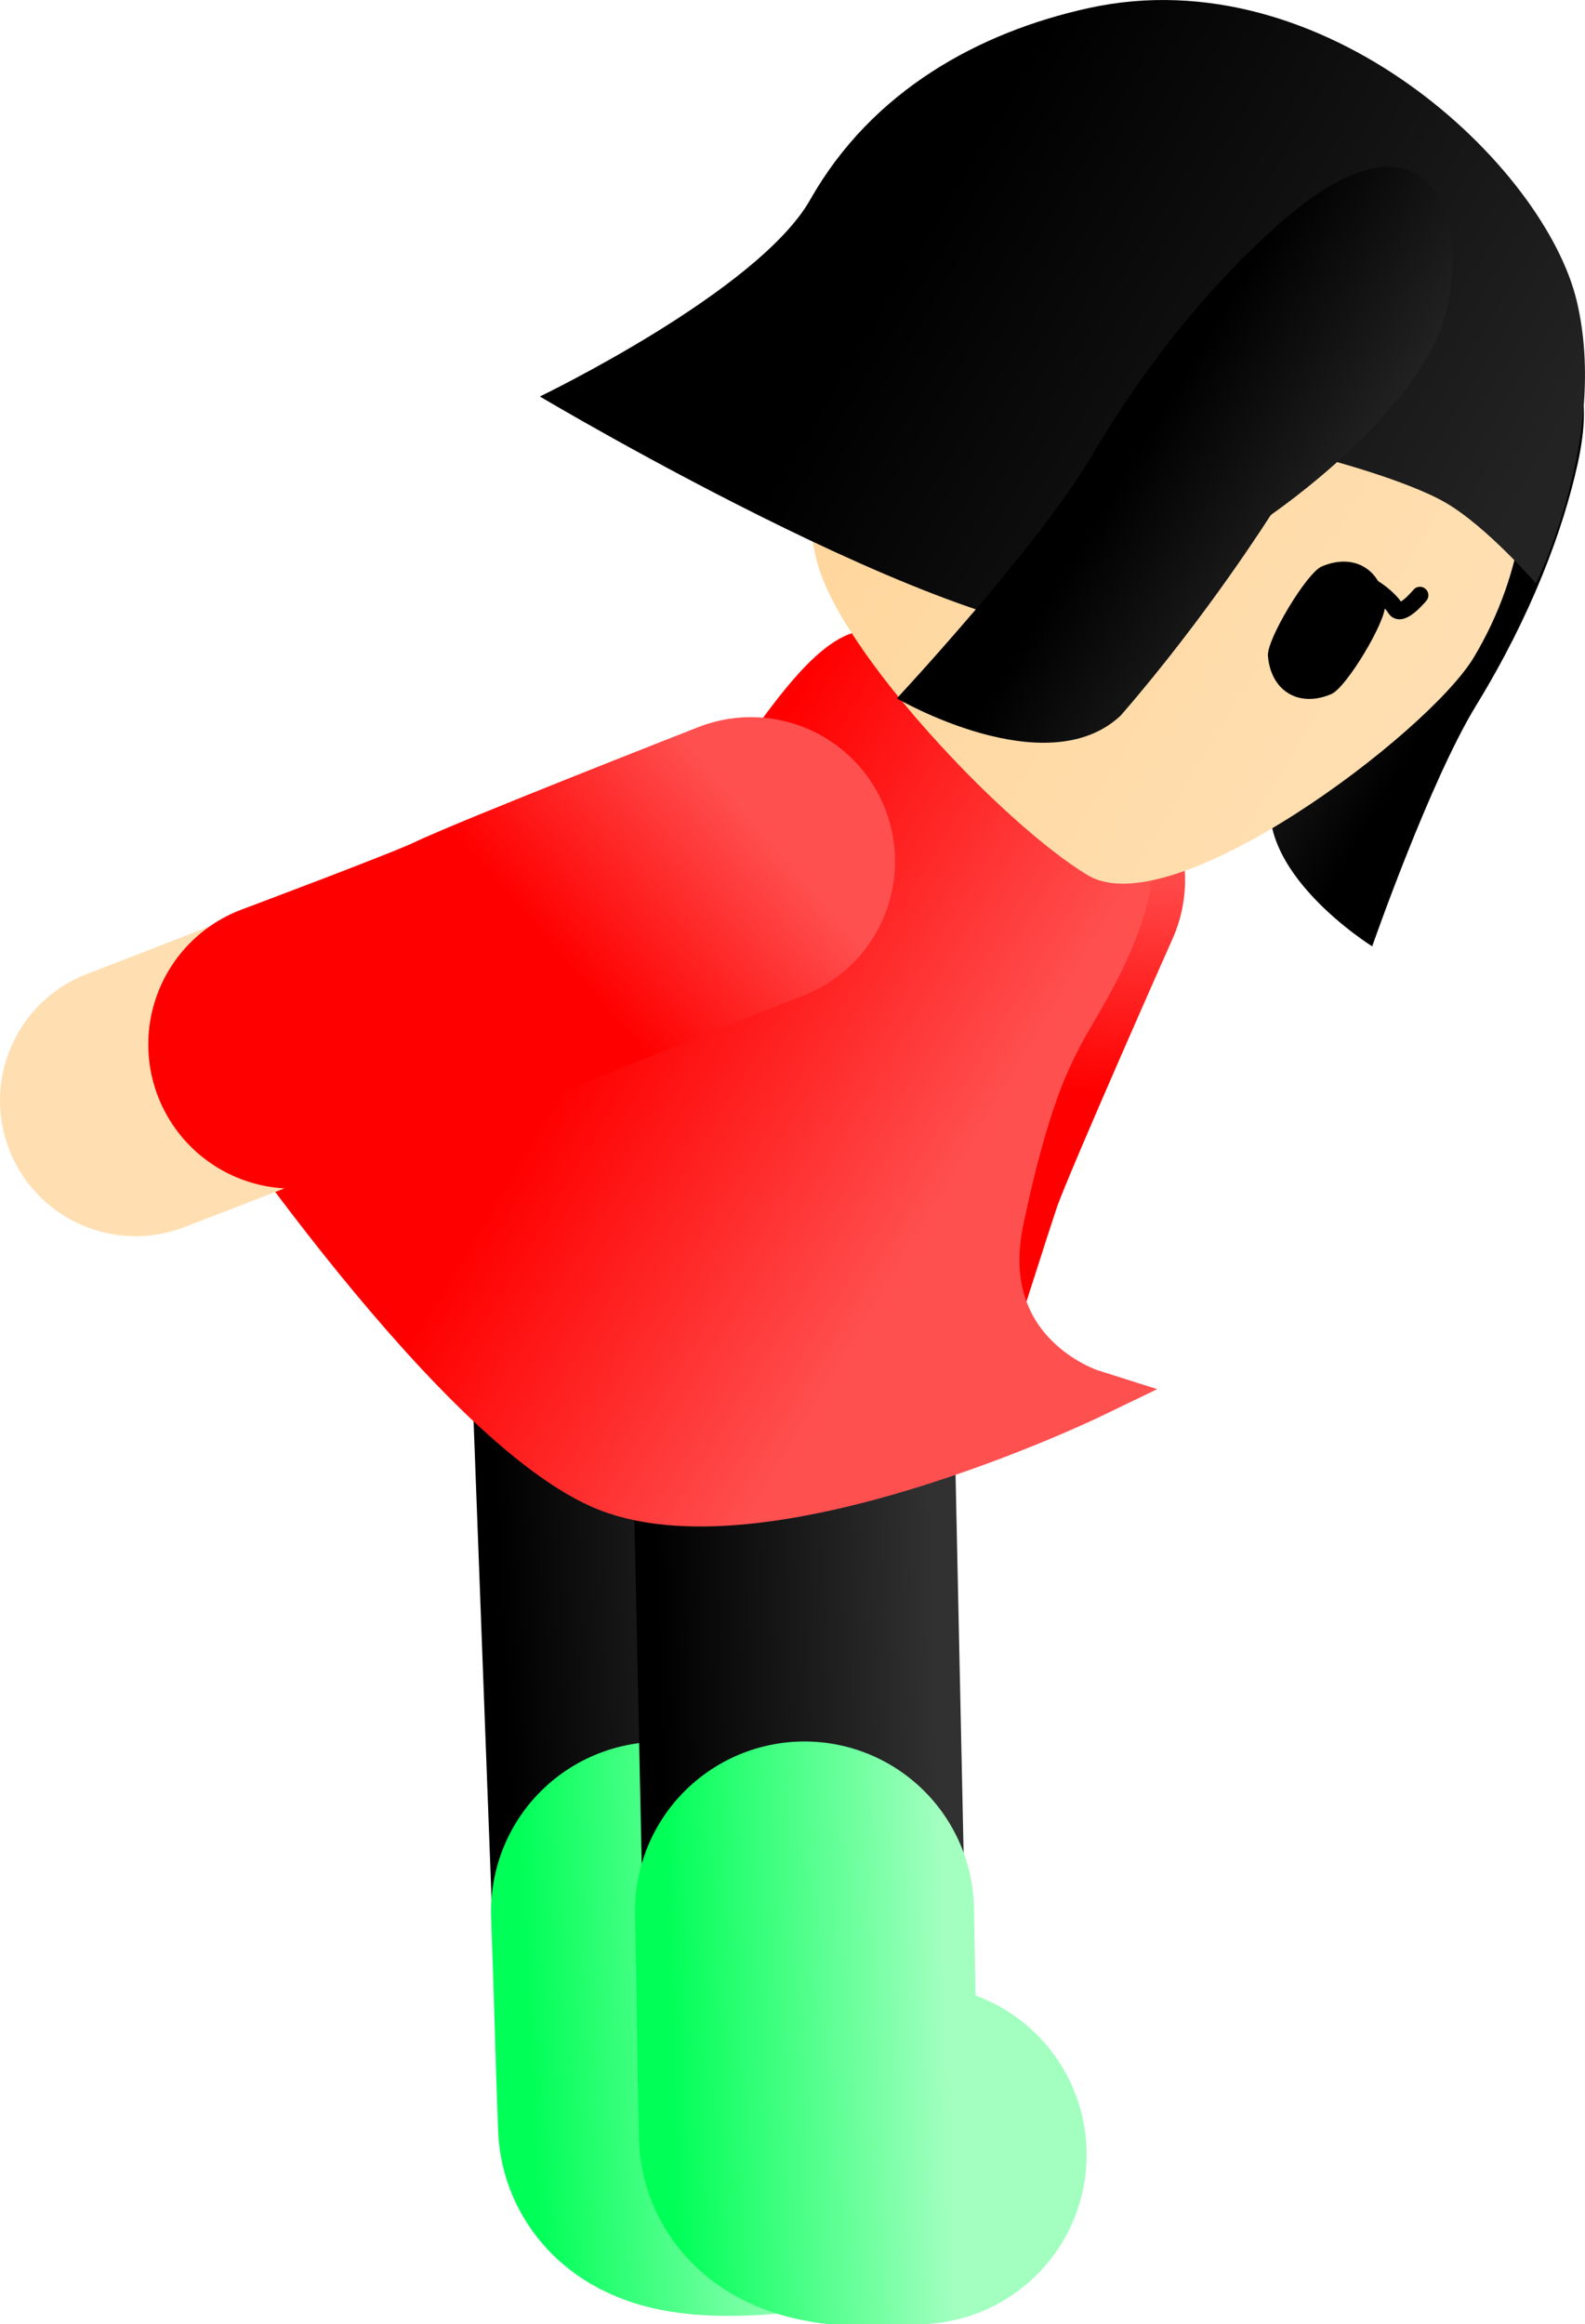 <svg version="1.1" xmlns="http://www.w3.org/2000/svg" xmlns:xlink="http://www.w3.org/1999/xlink" width="46.755" height="68.532" viewBox="0,0,46.755,68.532"><defs><linearGradient x1="254.655" y1="177.784" x2="254.09" y2="184.771" gradientUnits="userSpaceOnUse" id="color-1"><stop offset="0" stop-color="#ff5050"/><stop offset="1" stop-color="#ff0000"/></linearGradient><linearGradient x1="239.99" y1="205.935" x2="248.16" y2="205.555" gradientUnits="userSpaceOnUse" id="color-2"><stop offset="0" stop-color="#000000"/><stop offset="1" stop-color="#313131"/></linearGradient><linearGradient x1="240.177" y1="205.919" x2="248.347" y2="205.539" gradientUnits="userSpaceOnUse" id="color-3"><stop offset="0" stop-color="#00ff57"/><stop offset="1" stop-color="#a2ffc0"/></linearGradient><linearGradient x1="244.493" y1="206.139" x2="252.669" y2="205.892" gradientUnits="userSpaceOnUse" id="color-4"><stop offset="0" stop-color="#000000"/><stop offset="1" stop-color="#313131"/></linearGradient><linearGradient x1="244.486" y1="206.132" x2="252.661" y2="205.885" gradientUnits="userSpaceOnUse" id="color-5"><stop offset="0" stop-color="#00ff57"/><stop offset="1" stop-color="#a2ffc0"/></linearGradient><linearGradient x1="246.293" y1="176.942" x2="256.109" y2="182.846" gradientUnits="userSpaceOnUse" id="color-6"><stop offset="0" stop-color="#ff0000"/><stop offset="1" stop-color="#ff5050"/></linearGradient><linearGradient x1="246.293" y1="176.942" x2="256.109" y2="182.846" gradientUnits="userSpaceOnUse" id="color-7"><stop offset="0" stop-color="#ff0000"/><stop offset="1" stop-color="#ff5050"/></linearGradient><linearGradient x1="268.004" y1="172.714" x2="263.563" y2="170.043" gradientUnits="userSpaceOnUse" id="color-8"><stop offset="0" stop-color="#000000"/><stop offset="1" stop-color="#232323"/></linearGradient><linearGradient x1="268.54" y1="173.037" x2="263.026" y2="169.72" gradientUnits="userSpaceOnUse" id="color-9"><stop offset="0" stop-color="#000000"/><stop offset="1" stop-color="#313131"/></linearGradient><linearGradient x1="249.777" y1="162.1" x2="267.934" y2="173.02" gradientUnits="userSpaceOnUse" id="color-10"><stop offset="0" stop-color="#ffd59a"/><stop offset="1" stop-color="#ffdfb2"/></linearGradient><linearGradient x1="250.252" y1="161.311" x2="268.409" y2="172.231" gradientUnits="userSpaceOnUse" id="color-11"><stop offset="0" stop-color="#ffd499"/><stop offset="1" stop-color="#ffd599"/></linearGradient><linearGradient x1="252.007" y1="159.875" x2="268.527" y2="169.811" gradientUnits="userSpaceOnUse" id="color-12"><stop offset="0" stop-color="#000000"/><stop offset="1" stop-color="#232323"/></linearGradient><linearGradient x1="250.01" y1="158.674" x2="270.523" y2="171.012" gradientUnits="userSpaceOnUse" id="color-13"><stop offset="0" stop-color="#000000"/><stop offset="1" stop-color="#313131"/></linearGradient><linearGradient x1="258.39" y1="166.281" x2="263.723" y2="169.489" gradientUnits="userSpaceOnUse" id="color-14"><stop offset="0" stop-color="#000000"/><stop offset="1" stop-color="#232323"/></linearGradient><linearGradient x1="257.745" y1="165.894" x2="264.367" y2="169.876" gradientUnits="userSpaceOnUse" id="color-15"><stop offset="0" stop-color="#000000"/><stop offset="1" stop-color="#313131"/></linearGradient><linearGradient x1="247.092" y1="176.827" x2="241.779" y2="181.401" gradientUnits="userSpaceOnUse" id="color-16"><stop offset="0" stop-color="#ff5050"/><stop offset="1" stop-color="#ff0000"/></linearGradient></defs><g transform="translate(-224.938,-152.843)"><g data-paper-data="{&quot;isPaintingLayer&quot;:true}" fill-rule="nonzero" stroke-linejoin="miter" stroke-miterlimit="10" stroke-dasharray="" stroke-dashoffset="0" style="mix-blend-mode: normal"><g fill="none" stroke-linecap="round"><path d="M248.705,197.195c0,0 2.134,-7.571 2.915,-9.601c0.927,-2.409 4.08,-8.734 4.08,-8.734" stroke="#ffdfb2" stroke-width="8"/><path d="M250.291,192.688c0,0 1.633,-5.157 1.846,-5.746c0.507,-1.402 3.509,-8.152 3.509,-8.152" stroke="url(#color-1)" stroke-width="8.5"/></g><g fill="none" stroke-linecap="round"><path d="M247.661,216.055c0,0 -3.183,0.418 -3.22,-0.556c-0.09,-2.398 -0.261,-6.939 -0.361,-9.613c-0.143,-3.806 -0.432,-11.489 -0.432,-11.489" stroke="url(#color-2)" stroke-width="9.5"/><path d="M247.848,216.039c0,0 -3.183,0.418 -3.22,-0.556c-0.09,-2.398 -0.106,-3.61 -0.206,-6.284" stroke="url(#color-3)" stroke-width="10"/></g><g fill="none" stroke-linecap="round"><path d="M251.999,216.382c0,0 -3.189,0.366 -3.21,-0.608c-0.051,-2.4 -0.148,-6.942 -0.205,-9.617c-0.081,-3.808 -0.245,-11.495 -0.245,-11.495" stroke="url(#color-4)" stroke-width="9.5"/><path d="M251.992,216.375c0,0 -3.189,0.366 -3.21,-0.608c-0.051,-2.4 -0.056,-3.901 -0.113,-6.576" stroke="url(#color-5)" stroke-width="10"/></g><path d="M243.836,180.185c1.767,-1.512 4.744,-7.561 6.553,-8.005c1.356,-0.333 7.888,2.321 7.842,5.972c-0.025,1.988 -1.566,4.232 -2.013,5.074c-0.447,0.842 -1.082,2.114 -1.809,5.58c-0.843,4.019 2.69,5.138 2.69,5.138c0,0 -9.78,4.722 -14.425,2.652c-4.644,-2.071 -11.821,-12.97 -11.821,-12.97c0,0 2.5,0.883 5.431,0.593c2.75,-0.272 4.316,-1.266 7.551,-4.034z" fill="url(#color-6)" stroke="url(#color-7)" stroke-width="1.463" stroke-linecap="butt"/><g><path d="M265.415,180.746c0,0 -3.614,-2.243 -2.931,-4.693c1.192,-3.069 2.665,-5.632 2.665,-5.632c0,0 0.518,-4.511 2.459,-6.243c1.941,-1.732 4.806,-1.922 3.871,2.328c-0.436,1.98 -1.369,4.48 -2.998,7.139c-1.369,2.234 -3.065,7.101 -3.065,7.101z" data-paper-data="{&quot;index&quot;:null}" fill="url(#color-8)" stroke="url(#color-9)" stroke-width="0" stroke-linecap="butt"/><path d="M264.824,157.637c2.505,1.507 4.159,3.895 4.808,6.537c0.649,2.642 0.292,5.538 -1.223,8.058c-1.342,2.231 -8.881,7.923 -11.386,6.416c-2.505,-1.507 -7.345,-6.637 -7.994,-9.279c-0.649,-2.642 -0.293,-5.538 1.223,-8.058c1.516,-2.52 3.907,-4.191 6.545,-4.857c2.638,-0.665 5.523,-0.324 8.028,1.183z" fill="url(#color-10)" stroke="url(#color-11)" stroke-width="0" stroke-linecap="butt"/><g><path d="M266.823,170.395c0,0 -0.55,0.672 -0.723,0.389c-0.162,-0.265 -0.633,-0.66 -1.027,-0.777" data-paper-data="{&quot;index&quot;:null}" fill="none" stroke="#000000" stroke-width="0.5" stroke-linecap="round"/><path d="M265.796,170.675c0.037,0.481 -1.14,2.439 -1.582,2.631c-0.443,0.192 -0.9,0.202 -1.265,-0.018c-0.366,-0.22 -0.571,-0.628 -0.609,-1.109c-0.037,-0.481 1.141,-2.439 1.582,-2.631c0.444,-0.192 0.9,-0.202 1.265,0.018c0.366,0.22 0.571,0.628 0.609,1.109z" data-paper-data="{&quot;index&quot;:null}" fill="#000000" stroke="none" stroke-width="1.301" stroke-linecap="butt"/></g><path d="M240.862,164.534c0,0 6.444,-3.099 7.975,-5.802c1.822,-3.216 4.982,-4.942 8.219,-5.652c6.948,-1.524 13.46,4.661 14.399,8.66c0.939,4 -1.209,8.304 -1.209,8.304c0,0 -1.451,-1.671 -2.649,-2.37c-1.198,-0.699 -3.723,-1.344 -3.723,-1.344c0,0 -1.994,2.888 -5.761,5.108c-3.656,1.19 -17.251,-6.905 -17.251,-6.905z" fill="url(#color-12)" stroke="url(#color-13)" stroke-width="0" stroke-linecap="butt"/><path d="M251.394,173.435c0,0 4.166,-4.469 5.744,-7.143c1.878,-3.183 3.983,-5.543 5.822,-7.094c3.949,-3.328 5.373,-0.204 4.648,2.796c-0.724,2.999 -5.184,6.032 -5.184,6.032c0,0 -1.866,2.965 -4.424,5.912c-2.194,2.07 -6.607,-0.503 -6.607,-0.503z" fill="url(#color-14)" stroke="url(#color-15)" stroke-width="0" stroke-linecap="butt"/></g><g fill="none" stroke-linecap="round"><path d="M228.938,185.293c0,0 7.118,-2.726 9.101,-3.621c2.352,-1.062 9.041,-3.345 9.041,-3.345" stroke="#ffdfb2" stroke-width="8"/><path d="M247.089,178.239c0,0 -6.88,2.692 -8.225,3.333c-0.797,0.38 -5.302,2.067 -5.302,2.067" stroke="url(#color-16)" stroke-width="8.5"/></g></g></g></svg><!--rotationCenter:15.062350704427047:27.15670190962092-->